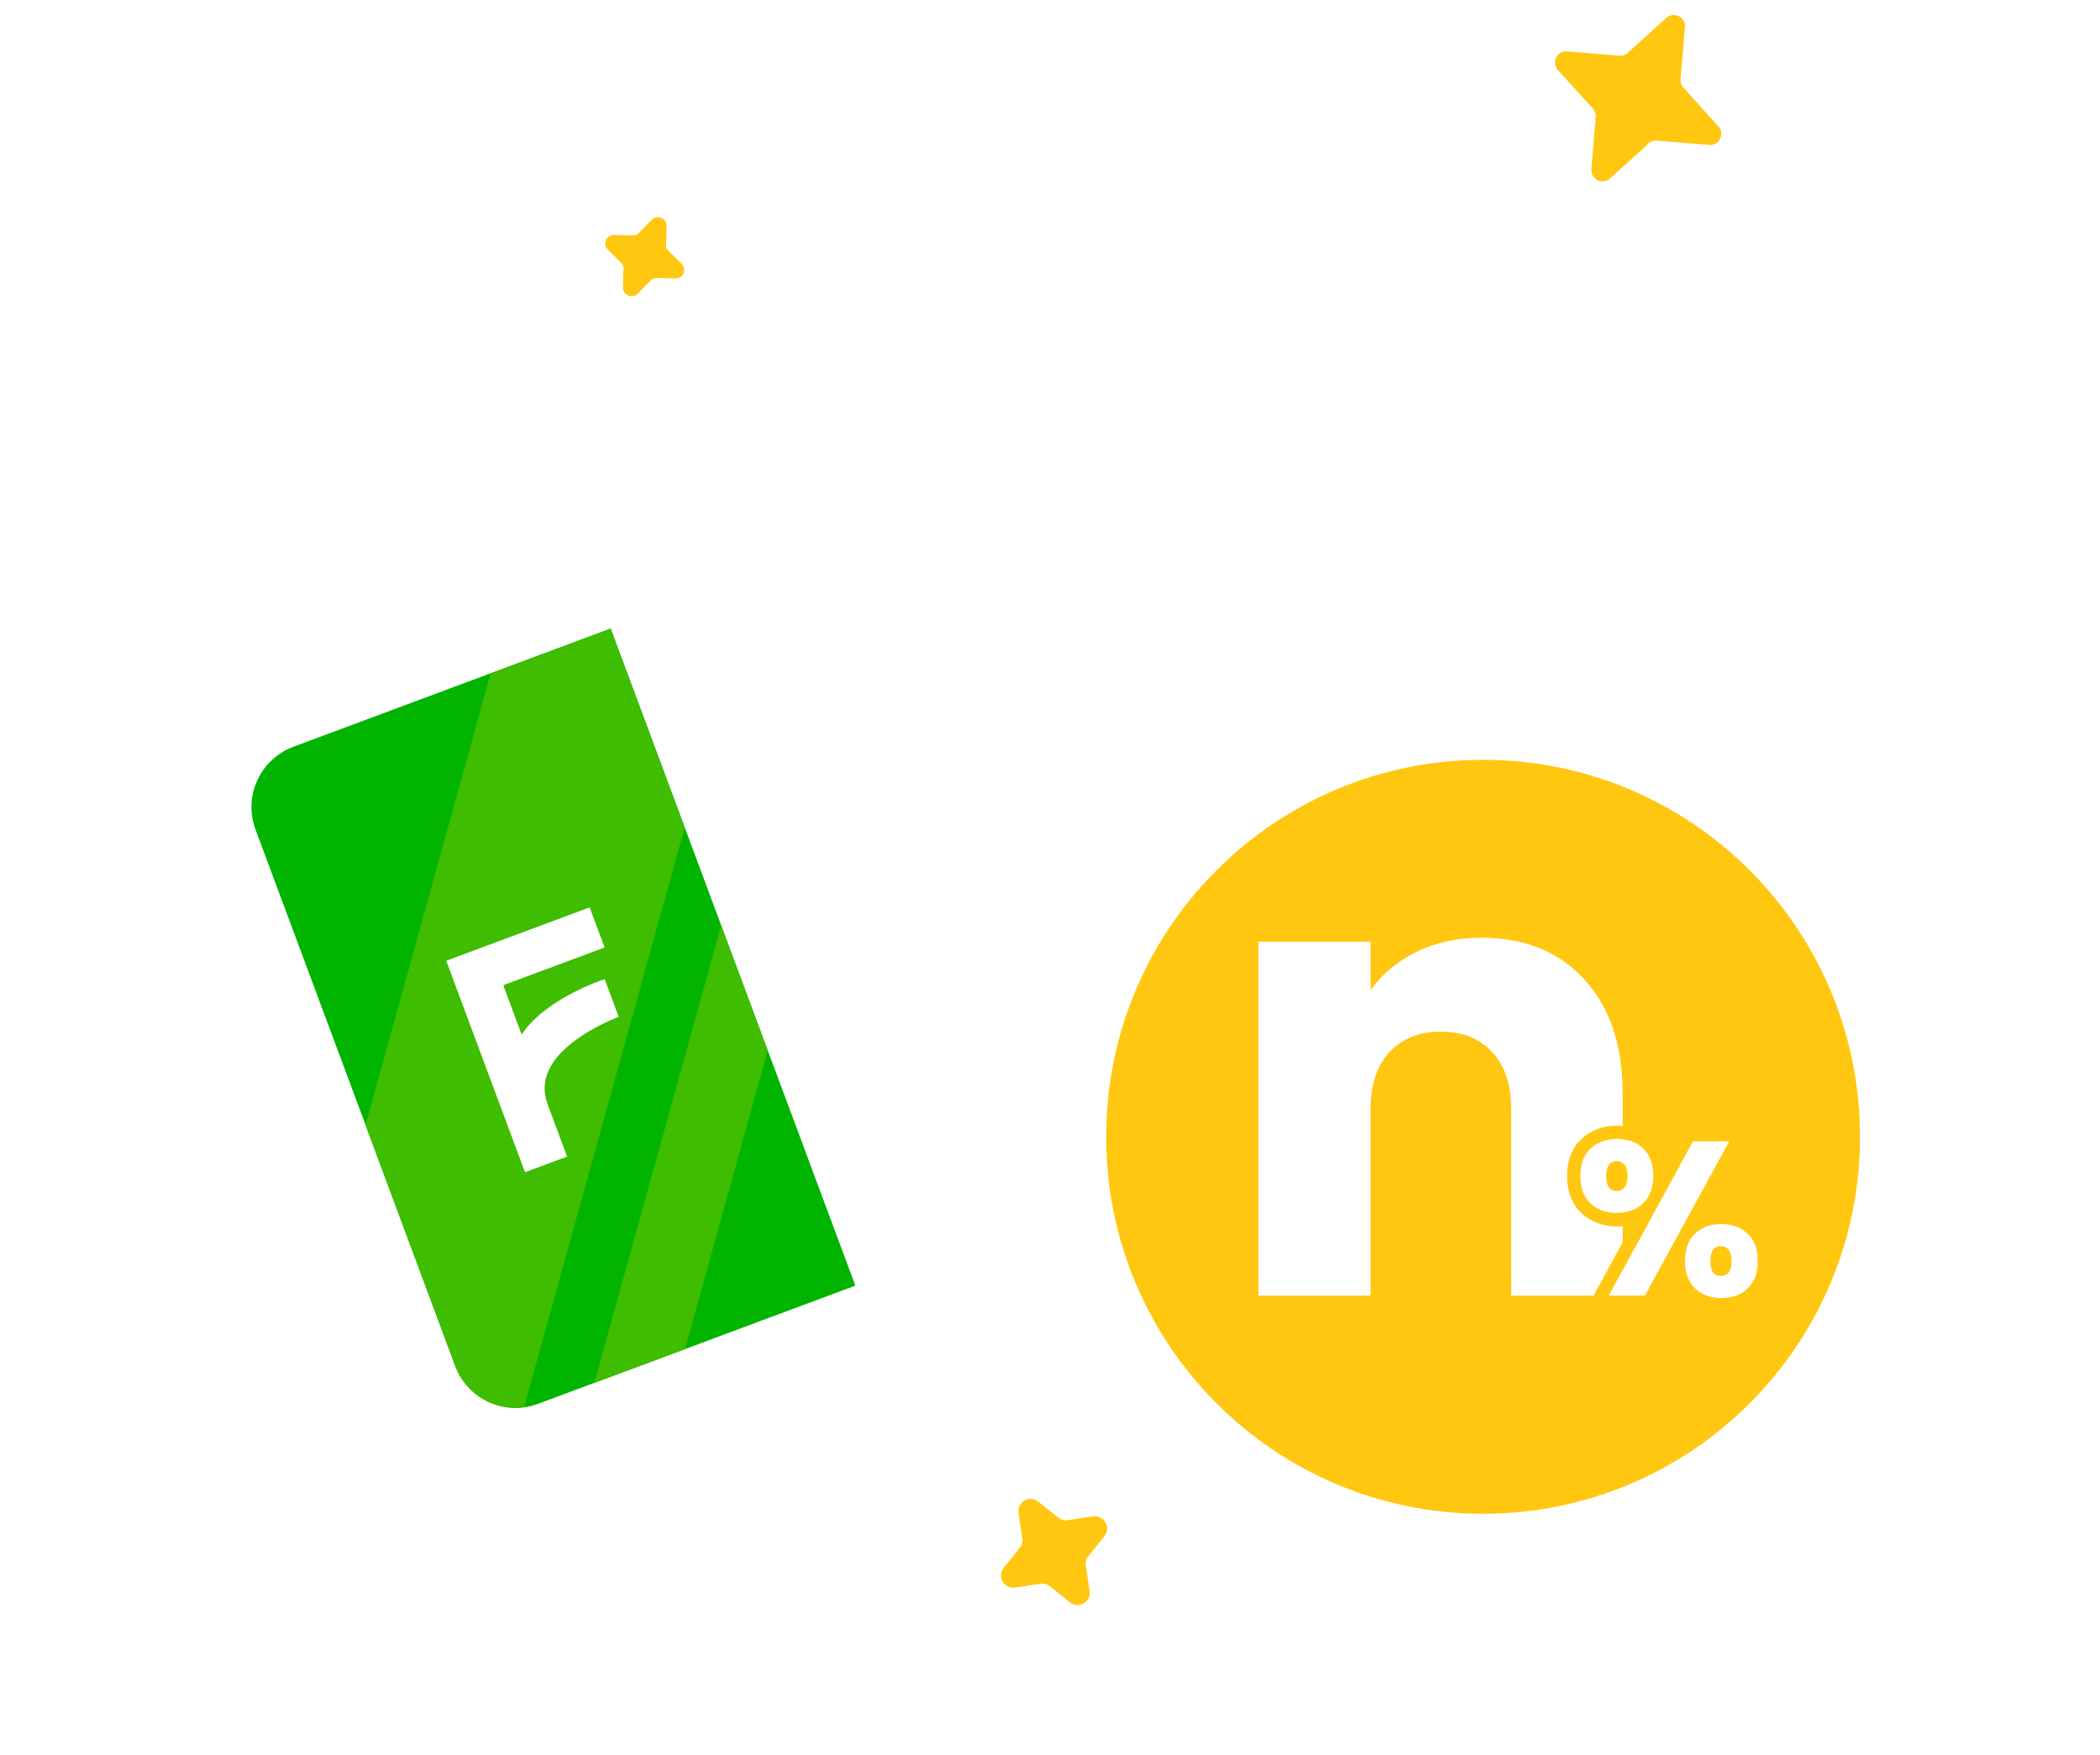 <svg width="140" height="117" viewBox="0 0 140 117" fill="none" xmlns="http://www.w3.org/2000/svg">
<g filter="url(#filter0_d_1932_36785)">
<path fill-rule="evenodd" clip-rule="evenodd" d="M19.557 49.774C17.336 50.602 16.197 53.077 17.026 55.298L30.333 91.042C31.161 93.263 33.636 94.402 35.857 93.573L115.909 63.768C118.13 62.94 119.269 60.465 118.44 58.244L114.036 46.414C110.695 47.656 106.987 45.962 105.745 42.621C104.502 39.28 106.196 35.572 109.537 34.33L105.133 22.5C104.305 20.279 101.83 19.14 99.609 19.969L19.557 49.774Z" fill="white"/>
</g>
<path d="M17.035 55.298C16.207 53.077 17.336 50.602 19.567 49.774L40.714 41.897L57.023 85.697L35.876 93.574C33.655 94.402 31.18 93.272 30.352 91.042L17.035 55.298Z" fill="#00B400"/>
<path d="M40.704 41.906L32.714 44.88L24.366 74.996L30.342 91.051C31.058 92.971 32.987 94.072 34.935 93.809L45.645 55.166L40.704 41.906Z" fill="#3FBD00"/>
<path d="M48.073 61.698L39.622 92.181L45.664 89.931L51.179 70.027L48.073 61.698Z" fill="#3FBD00"/>
<path d="M34.992 78.139L37.806 77.094L36.507 73.612C36.215 72.822 36.243 72.041 36.601 71.297C37.636 69.133 41.137 67.825 41.165 67.815L41.25 67.787L40.309 65.265C40.139 65.321 36.328 66.592 34.775 68.963L33.552 65.669L40.309 63.157L39.311 60.484L29.75 64.041L35.001 78.139H34.992Z" fill="white"/>
<path d="M69.208 100.091C68.634 99.63 67.797 100.119 67.9 100.844L68.154 102.547C68.192 102.773 68.126 102.999 67.985 103.168L66.912 104.514C66.451 105.088 66.94 105.926 67.665 105.822L69.368 105.568C69.594 105.531 69.82 105.596 69.989 105.738L71.335 106.81C71.909 107.272 72.747 106.782 72.643 106.058L72.389 104.354C72.352 104.128 72.417 103.902 72.559 103.733L73.632 102.387C74.093 101.813 73.603 100.976 72.879 101.079L71.175 101.333C70.949 101.371 70.723 101.305 70.554 101.164L69.208 100.091Z" fill="#FFC710"/>
<path d="M44.438 15.075C44.457 14.548 43.817 14.284 43.45 14.651L42.593 15.527C42.48 15.64 42.33 15.705 42.17 15.696L40.947 15.658C40.419 15.64 40.156 16.279 40.523 16.647L41.398 17.503C41.511 17.616 41.577 17.767 41.568 17.927L41.53 19.15C41.511 19.677 42.151 19.941 42.518 19.573L43.375 18.698C43.487 18.585 43.638 18.519 43.798 18.529L45.022 18.566C45.548 18.585 45.812 17.945 45.445 17.578L44.57 16.722C44.457 16.609 44.391 16.458 44.4 16.298L44.438 15.075Z" fill="#FFC710"/>
<path d="M104.472 3.424C103.804 3.367 103.408 4.158 103.86 4.666L106.194 7.245C106.335 7.395 106.401 7.602 106.382 7.809L106.091 11.282C106.034 11.95 106.825 12.346 107.333 11.894L109.912 9.56C110.062 9.419 110.269 9.353 110.476 9.372L113.949 9.663C114.617 9.72 115.012 8.929 114.561 8.421L112.227 5.843C112.086 5.692 112.02 5.485 112.038 5.278L112.33 1.805C112.387 1.137 111.596 0.742 111.088 1.193L108.509 3.527C108.359 3.669 108.152 3.734 107.945 3.716L104.472 3.424Z" fill="#FFC710"/>
<g filter="url(#filter1_d_1932_36785)">
<path d="M98.872 100.905C112.75 100.905 124 89.655 124 75.777C124 61.899 112.75 50.649 98.872 50.649C84.995 50.649 73.744 61.899 73.744 75.777C73.744 89.655 84.995 100.905 98.872 100.905Z" fill="#FFC710"/>
<path d="M116.499 82.233C116.048 81.8 115.464 81.593 114.749 81.593C114.034 81.593 113.441 81.81 112.999 82.233C112.547 82.666 112.33 83.268 112.33 84.059C112.33 84.454 112.387 84.802 112.5 85.103C112.613 85.405 112.782 85.668 113.008 85.885C113.234 86.101 113.488 86.261 113.78 86.365C114.071 86.468 114.401 86.525 114.758 86.525C115.116 86.525 115.445 86.468 115.737 86.365C116.029 86.261 116.283 86.101 116.509 85.885C116.735 85.668 116.904 85.414 117.017 85.103C117.13 84.802 117.186 84.454 117.186 84.059C117.186 83.268 116.961 82.657 116.518 82.233H116.499ZM115.257 84.802C115.191 84.887 115.116 84.944 115.031 84.991C114.947 85.028 114.843 85.056 114.73 85.056C114.495 85.056 114.325 84.972 114.203 84.812C114.081 84.652 114.024 84.398 114.024 84.068C114.024 83.739 114.081 83.475 114.203 83.306C114.325 83.137 114.495 83.061 114.721 83.061C114.947 83.061 115.116 83.146 115.248 83.315C115.37 83.485 115.436 83.739 115.436 84.068C115.436 84.398 115.37 84.652 115.248 84.812L115.257 84.802Z" fill="white"/>
<path d="M109.846 76.916C109.761 76.784 109.667 76.671 109.554 76.558C109.328 76.342 109.074 76.182 108.782 76.078C108.594 76.012 108.396 75.975 108.18 75.947C108.057 75.928 107.935 75.918 107.803 75.918C107.446 75.918 107.116 75.975 106.825 76.078C106.533 76.182 106.269 76.342 106.043 76.558C105.931 76.662 105.827 76.784 105.742 76.916C105.488 77.302 105.356 77.791 105.356 78.384C105.356 79.175 105.582 79.786 106.034 80.21C106.486 80.643 107.069 80.85 107.794 80.85C107.926 80.85 108.048 80.831 108.17 80.822C108.716 80.756 109.177 80.558 109.544 80.21C109.996 79.777 110.213 79.175 110.213 78.384C110.213 77.791 110.09 77.302 109.836 76.916H109.846ZM108.312 79.137C108.274 79.184 108.123 79.306 108.086 79.325C108.001 79.363 107.897 79.391 107.785 79.391C107.436 79.391 107.21 79.203 107.126 78.836C107.098 78.713 107.079 78.563 107.079 78.403C107.079 78.064 107.135 77.819 107.258 77.65C107.38 77.481 107.549 77.396 107.785 77.396C107.945 77.396 108.076 77.452 108.18 77.528C108.227 77.565 108.283 77.594 108.321 77.65C108.443 77.819 108.5 78.073 108.5 78.403C108.5 78.732 108.434 78.986 108.312 79.146V79.137Z" fill="white"/>
<path d="M115.285 76.078H112.867L109.3 82.619L108.236 84.558L108.18 84.652L107.248 86.365H109.658L115.285 76.078Z" fill="white"/>
<path d="M106.467 85.941L108.18 82.807V81.725C108.058 81.734 107.926 81.753 107.803 81.753C106.853 81.753 106.053 81.452 105.432 80.869C104.801 80.266 104.472 79.438 104.472 78.394C104.472 77.349 104.792 76.521 105.432 75.918C106.053 75.335 106.853 75.034 107.803 75.034C107.935 75.034 108.058 75.052 108.18 75.062V72.926C108.18 69.688 107.323 67.138 105.62 65.284C103.917 63.43 101.63 62.507 98.769 62.507C97.159 62.507 95.719 62.818 94.44 63.449C93.16 64.079 92.134 64.926 91.371 66.008V62.771H83.89V86.365H91.371V73.933C91.371 72.295 91.795 71.025 92.642 70.121C93.489 69.218 94.628 68.766 96.058 68.766C97.489 68.766 98.627 69.218 99.475 70.121C100.322 71.025 100.745 72.295 100.745 73.933V86.365H106.241L106.476 85.941H106.467Z" fill="white"/>
</g>
<defs>
<filter id="filter0_d_1932_36785" x="0.755" y="3.698" width="133.956" height="106.146" filterUnits="userSpaceOnUse" color-interpolation-filters="sRGB">
<feFlood flood-opacity="0" result="BackgroundImageFix"/>
<feColorMatrix in="SourceAlpha" type="matrix" values="0 0 0 0 0 0 0 0 0 0 0 0 0 0 0 0 0 0 127 0" result="hardAlpha"/>
<feOffset/>
<feGaussianBlur stdDeviation="8"/>
<feComposite in2="hardAlpha" operator="out"/>
<feColorMatrix type="matrix" values="0 0 0 0 0 0 0 0 0 0 0 0 0 0 0 0 0 0 0.1 0"/>
<feBlend mode="normal" in2="BackgroundImageFix" result="effect1_dropShadow_1932_36785"/>
<feBlend mode="normal" in="SourceGraphic" in2="effect1_dropShadow_1932_36785" result="shape"/>
</filter>
<filter id="filter1_d_1932_36785" x="57.744" y="34.649" width="82.256" height="82.256" filterUnits="userSpaceOnUse" color-interpolation-filters="sRGB">
<feFlood flood-opacity="0" result="BackgroundImageFix"/>
<feColorMatrix in="SourceAlpha" type="matrix" values="0 0 0 0 0 0 0 0 0 0 0 0 0 0 0 0 0 0 127 0" result="hardAlpha"/>
<feOffset/>
<feGaussianBlur stdDeviation="8"/>
<feComposite in2="hardAlpha" operator="out"/>
<feColorMatrix type="matrix" values="0 0 0 0 0 0 0 0 0 0 0 0 0 0 0 0 0 0 0.1 0"/>
<feBlend mode="normal" in2="BackgroundImageFix" result="effect1_dropShadow_1932_36785"/>
<feBlend mode="normal" in="SourceGraphic" in2="effect1_dropShadow_1932_36785" result="shape"/>
</filter>
</defs>
</svg>

